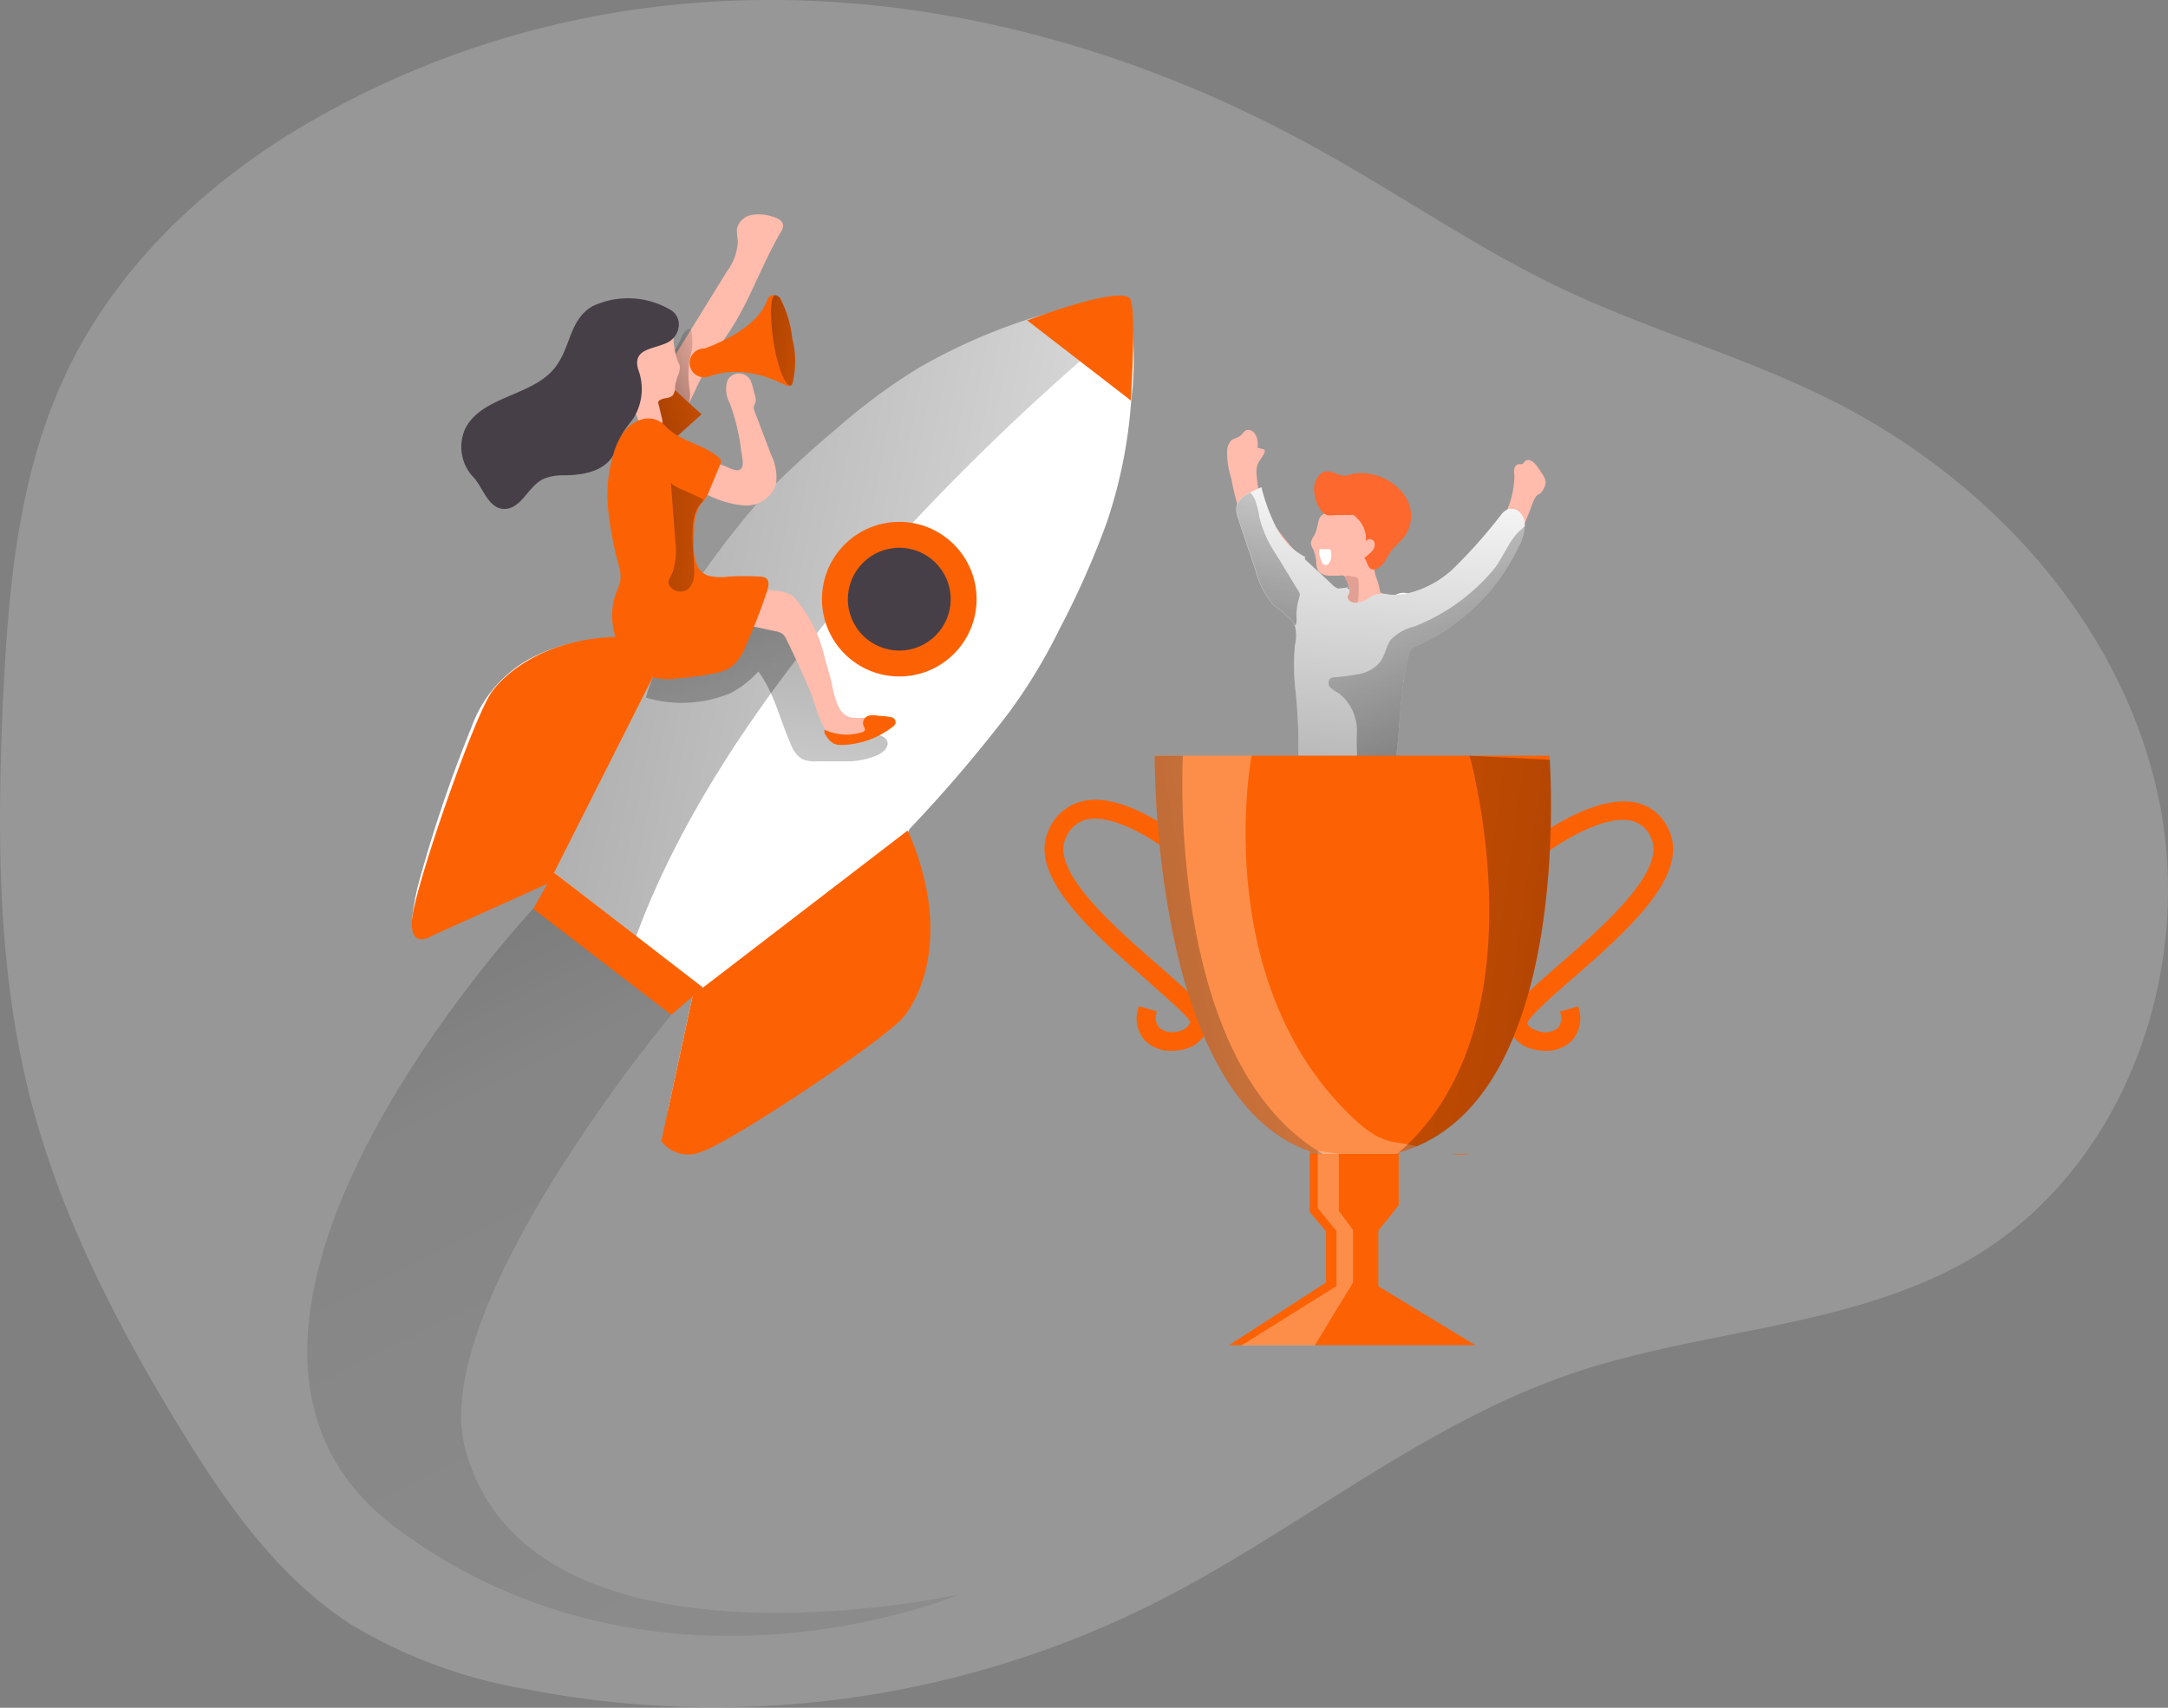 <svg xmlns="http://www.w3.org/2000/svg" xmlns:xlink="http://www.w3.org/1999/xlink" viewBox="0 0 165.72 130.57"><rect x="0" y="0" width="165.72" height="130.57" fill="#808080" stroke="none"/><defs><linearGradient xlink:href="#b" id="g" x1="70.72" x2="136.2" y1="93.7" y2="81.86"/><linearGradient id="a" x1="112.39" x2="115.37" y1="84.59" y2="48.83" gradientUnits="userSpaceOnUse"><stop offset=".01"/><stop offset=".08" stop-opacity=".69"/><stop offset=".21" stop-opacity=".32"/><stop offset="1" stop-opacity="0"/></linearGradient><linearGradient xlink:href="#a" id="d" x1="-58.18" x2="-85.23" y1="334.05" y2="311.44" gradientTransform="rotate(5.04 2994.27 2325.216)"/><linearGradient id="b" x1="30.19" x2="124.07" y1="52.82" y2="71.49" gradientUnits="userSpaceOnUse"><stop offset=".01"/><stop offset=".13" stop-opacity=".69"/><stop offset=".25" stop-opacity=".32"/><stop offset="1" stop-opacity="0"/></linearGradient><linearGradient xlink:href="#b" id="e" x1="70.48" x2="64.78" y1="49.47" y2="95.84"/><linearGradient xlink:href="#a" id="f" x1="25.44" x2="109.06" y1="64.52" y2="231.77"/><linearGradient xlink:href="#a" id="c" x1="102.11" x2="112.72" y1="70.71" y2="37.22"/><linearGradient xlink:href="#b" id="h" x1="152.97" x2="74.08" y1="92.09" y2="81.05"/><linearGradient xlink:href="#b" id="i" x1="362.8" x2="370" y1="-151.94" y2="-154.28" gradientTransform="rotate(-9.52 1391.314 1773.009)"/><linearGradient xlink:href="#b" id="j" x1="360.02" x2="374.22" y1="-149.42" y2="-151.35" gradientTransform="rotate(-9.52 1298.596 1822.002)"/><linearGradient xlink:href="#b" id="k" x1="356.46" x2="375.1" y1="-142.2" y2="-138.08" gradientTransform="rotate(-9.52 1391.314 1773.009)"/><linearGradient xlink:href="#b" id="l" x1="369.53" x2="381.05" y1="-155.48" y2="-151.93" gradientTransform="rotate(-9.52 1391.314 1773.009)"/></defs><path d="M24.16 9.05c-7.89 4.46-14.88 10.87-18.87 19S.62 45.22.2 54.14c-.42 10-.37 20 2.08 29.7 2.27 8.93 6.54 17.23 11.33 25.1 3.52 5.78 7.49 11.54 13.17 15.23a38.4 38.4 0 0 0 13.57 5 75 75 0 0 0 47.77-6.54c11-5.52 20.56-13.75 32.17-17.66 10.19-3.43 21.63-3.44 30.81-9 11.44-7 16.68-21.94 13.88-35.05s-12.65-24-24.59-30.12c-6.77-3.46-14.09-5.46-20.91-8.69s-13.05-7.65-19.7-11.24C76.02-1.98 48.1-4.49 24.16 9.05z" opacity=".18" style="isolation:isolate;fill:#fff"/><path fill="#ffbbab" d="m105.62 45.34 1.33.56a2 2 0 0 1 1.17.87 2 2 0 0 1-.07 1.37c-.18.59-.39 1.18-.62 1.76-.3.77-.65 1.53-.88 2.32a16.81 16.81 0 0 0-.24 6.09c0 .66-.84 1-1.49 1.09a7.22 7.22 0 0 1-3.69-.19.79.79 0 0 1-.3-.16.68.68 0 0 1-.14-.49c-.07-1.09-.07-2.22-.22-3.22a8.85 8.85 0 0 0-.33-1.61 15.38 15.38 0 0 1-.26-1.56c-.09-.42-.22-.83-.29-1.25a2.37 2.37 0 0 1 .09-1.27c.18-.44.43-.85.65-1.27a12.57 12.57 0 0 0 .62-1.41 3.89 3.89 0 0 1 .43-1 2.53 2.53 0 0 1 1.95-.9 5.37 5.37 0 0 1 2.29.27z"/><path fill="#ffbbab" d="M97.43 40.17a6.18 6.18 0 0 1-.91-1.57 8.67 8.67 0 0 1-.46-2.24 1.88 1.88 0 0 1 .06-.82c.13-.36.45-.63.55-1a.17.17 0 0 0 0-.12s-.05-.08-.13-.08l-.42-.11a1.43 1.43 0 0 0-.16-1 .62.62 0 0 0-.58-.36c-.26 0-.39.33-.61.48s-.46.17-.65.32a1.2 1.2 0 0 0-.32.8 6.38 6.38 0 0 0 .32 2.12 19.34 19.34 0 0 0 .58 2.36 19.16 19.16 0 0 0 3.62 6.51c.62.73 3 3.61 3.94 2.87 1.33-1 .46-2.65-.46-3.44a26.38 26.38 0 0 1-4.37-4.72z"/><path fill="#fff" d="M103.02 44.86c-.45.69-.89 1.4-1.3 2.12a1 1 0 0 0-.18.75.74.74 0 0 0 .38.38 2.27 2.27 0 0 0 2.18-.18 7.49 7.49 0 0 0 1.65-1.59 3.38 3.38 0 0 1 .92-.85 1.17 1.17 0 0 1 1.2 0 .73.73 0 0 1 .17 1.08c0-.32-.39-.52-.7-.44a1.44 1.44 0 0 0-.71.63 10.59 10.59 0 0 0-.66 1.07 3.11 3.11 0 0 0-.35.87 2.84 2.84 0 0 0 .75 2.08 2.68 2.68 0 0 1 .44.74 2.59 2.59 0 0 1-.1 1.29 17.5 17.5 0 0 0-.27 5.36 1.12 1.12 0 0 1-.21 1 1 1 0 0 1-.68.21c-1.15 0-2.29-.26-3.45-.23a19.17 19.17 0 0 1-2.14.11.31.31 0 0 1-.33-.41 22.3 22.3 0 0 0 .15-6 13.78 13.78 0 0 1-.44-2.77 1.36 1.36 0 0 1 .11-.6 2.15 2.15 0 0 1 .35-.5 7.92 7.92 0 0 0 1.58-3.11"/><path fill="#020202" d="M105.93 54.11a1.08 1.08 0 0 1-.39.88 1.83 1.83 0 0 0-.24.13c-.15.14-.13.38-.16.58a3.06 3.06 0 0 1-.58 1 .89.89 0 0 0 0 1.09c.18.18.48.21.63.42s0 .89.31 1.1a.46.46 0 0 0 .57-.18 1.31 1.31 0 0 0 .17-.62q.35-3.37.64-6.77a.73.73 0 0 0-.19-.67c-.15-.21-.35-.61-.57-.72-.25.37-.06 1.17-.06 1.6-.04.73-.07 1.45-.13 2.16z" opacity=".1"/><path fill="#ffbbab" d="M100.45 40.96a1.26 1.26 0 0 0-.25.58 1.14 1.14 0 0 0 .16.42 2.83 2.83 0 0 1 .25 1 1.36 1.36 0 0 0 .19.74 1.14 1.14 0 0 0 .88.31h.74a.5.5 0 0 1 .27 0 .44.44 0 0 1 .19.19 5.3 5.3 0 0 1 .41 1.7.62.62 0 0 0 .13.27.52.52 0 0 0 .2.17 2.21 2.21 0 0 0 1.62 0 .62.62 0 0 0 .33-.24.68.68 0 0 0 0-.45 8.15 8.15 0 0 0-.26-1.19 4.32 4.32 0 0 1-.32-1.61c0-.49.27-.94.35-1.42a2.39 2.39 0 0 0-1.41-2.46 2.84 2.84 0 0 0-2.46.18c-.27.14-.49.21-.62.5s-.16.9-.4 1.31z"/><path fill="#fc682d" d="M100.52 37.98a2.6 2.6 0 0 1-.07-.56c0-.64.37-1.37 1-1.39.45 0 .85.34 1.31.34a3.73 3.73 0 0 0 .56-.12 3.27 3.27 0 0 1 1.46 0 4.05 4.05 0 0 1 2.58 1.62 2.74 2.74 0 0 1 .1 3c-.33.5-.84.86-1.19 1.35a10.13 10.13 0 0 1-.55.89c-.18.21-.6.55-.9.4s-.32-.64-.53-.85a7.31 7.31 0 0 0 .59-.52.7.7 0 0 0 .16-.72c-.12-.24-.53-.29-.63 0a2.2 2.2 0 0 0-.7-1.82.9.9 0 0 0-.26-.22.91.91 0 0 0-.33 0h-.92c-.53 0-.79.15-1.17-.3a2.42 2.42 0 0 1-.51-1.1z"/><path fill="#e0a194" d="M103.52 44.11a.32.32 0 0 1 .23.07.38.38 0 0 1 .08.24 7.39 7.39 0 0 1 0 1.33 1.07 1.07 0 0 1-.09.34.35.35 0 0 1-.29.18c-.13 0-.24-.11-.38-.14a.5.5 0 0 0-.42.1 1.87 1.87 0 0 0-.3.33 6.56 6.56 0 0 1-.73.78 6.22 6.22 0 0 1 .8-1.71.81.81 0 0 1 .36-.35c.12 0 .27 0 .35-.13s0-.38-.09-.55-.32-.41-.18-.53.54.03.66.04z"/><path fill="#ffbbab" d="M113.16 41.75a11.24 11.24 0 0 0 1.1-1.19 6.84 6.84 0 0 0 1.5-4.25 1.25 1.25 0 0 1 0-.51.43.43 0 0 1 .35-.32.81.81 0 0 0 .22 0c.11 0 .16-.15.25-.23a.47.47 0 0 1 .5 0 1.38 1.38 0 0 1 .39.37c.16.22.32.45.46.68a1.19 1.19 0 0 1 .22.6 1.36 1.36 0 0 1-.49.89c-.31 0-.55.83-.63 1-.16.45-.34.9-.54 1.33a19 19 0 0 1-5.16 6.72c-.74.61-3.54 3-4.38 2.15-1.15-1.22 0-2.69 1-3.32a26 26 0 0 0 5.21-3.92z"/><path fill="#fff" d="M101.07 42a3.37 3.37 0 0 1 .55 0 .08.08 0 0 1 .07 0 1.3 1.3 0 0 1 0 .87.67.67 0 0 1-.19.28.29.29 0 0 1-.32 0 .51.51 0 0 1-.16-.24 1.7 1.7 0 0 1-.17-.91.78.78 0 0 1 .34 0"/><path fill="#fc6203" d="M99.89 42.68h-.09a.06.06 0 0 1 .09 0z"/><path fill="#fff" d="M116.55 40.23a3.6 3.6 0 0 1-.45 1.54 15.76 15.76 0 0 1-7.71 7.57 1.23 1.23 0 0 0-.51.32 1.26 1.26 0 0 0-.21.47c-.77 3-.6 6.06-1.15 9.06a1.18 1.18 0 0 1-.31.72 1.23 1.23 0 0 1-.91.21h-.65a44.76 44.76 0 0 1-4.61-.49 1.07 1.07 0 0 1-.71-.32 1.09 1.09 0 0 1-.1-.78 41 41 0 0 0-.25-6.17 17.68 17.68 0 0 1 0-3 3.12 3.12 0 0 0 0-1.52 1.42 1.42 0 0 0-.24-.4 15.5 15.5 0 0 0-1.38-1.17 6.28 6.28 0 0 1-1.38-2.63c-.46-1.38-.94-2.75-1.38-4.13-.33-1 .19-1.47.94-1.85.27-.14.57-.27.88-.41a15 15 0 0 0 1.14 3.09 5.1 5.1 0 0 0 2.24 2.26.06.06 0 0 0-.06.06.23.23 0 0 0 .1.19c.67.62 1.35 1.23 2 1.86a1.16 1.16 0 0 0 .45.29c.2 0 .89-.18.86.19a.13.13 0 0 1 0 .06c0 .13-.12.23-.14.36a.4.4 0 0 0 .23.38.81.81 0 0 0 .46.08 1.72 1.72 0 0 0 .51-.11c.27-.11.49-.3.75-.43a2.09 2.09 0 0 1 1.24-.07 5 5 0 0 0 1.34-.08 7.76 7.76 0 0 0 3.43-1.79 39.06 39.06 0 0 0 3.78-4.24 1.38 1.38 0 0 1 .49-.41.9.9 0 0 1 .94.24 1.34 1.34 0 0 1 .37 1.05z"/><path fill="url(#a)" d="M125.93 54.89a3.6 3.6 0 0 1-.45 1.54 15.76 15.76 0 0 1-7.71 7.57 1.23 1.23 0 0 0-.51.32 1.26 1.26 0 0 0-.21.47c-.77 3-.6 6.06-1.15 9.06a1.18 1.18 0 0 1-.31.72 1.23 1.23 0 0 1-.91.21h-.65a44.76 44.76 0 0 1-4.61-.49 1.07 1.07 0 0 1-.71-.32 1.09 1.09 0 0 1-.1-.78 41 41 0 0 0-.25-6.17 17.68 17.68 0 0 1 0-3 3.12 3.12 0 0 0 0-1.52 1.42 1.42 0 0 0-.24-.4 15.5 15.5 0 0 0-1.38-1.17 6.28 6.28 0 0 1-1.38-2.63c-.46-1.38-.94-2.75-1.38-4.13-.33-1 .19-1.47.94-1.85.27-.14.57-.27.88-.41a15 15 0 0 0 1.14 3.09 5.1 5.1 0 0 0 2.24 2.26.06.06 0 0 0-.06.06.23.23 0 0 0 .1.19c.67.62 1.35 1.23 2 1.86a1.16 1.16 0 0 0 .45.29c.2 0 .89-.18.86.19a.13.13 0 0 1 0 .06c0 .13-.12.23-.14.36a.4.4 0 0 0 .23.38.81.81 0 0 0 .46.08 1.72 1.72 0 0 0 .51-.11c.27-.11.49-.3.75-.43a2.09 2.09 0 0 1 1.24-.07 5 5 0 0 0 1.34-.08 7.76 7.76 0 0 0 3.43-1.79 39.06 39.06 0 0 0 3.78-4.24 1.38 1.38 0 0 1 .49-.41.9.9 0 0 1 .94.24 1.34 1.34 0 0 1 .37 1.05z" transform="translate(-9.38 -14.66)"/><path fill="url(#c)" d="M108.38 62.46c-.08-.12-.15-.25-.24-.36a15.5 15.5 0 0 0-1.38-1.17 6.28 6.28 0 0 1-1.38-2.63c-.46-1.38-.94-2.75-1.38-4.13-.33-1 .19-1.47.94-1.85a1.53 1.53 0 0 1 .36.51 6.45 6.45 0 0 1 .33 1.31 8.83 8.83 0 0 0 1.26 2.86c.59.94 1.15 1.9 1.74 2.84a.65.65 0 0 1 .08.17.55.55 0 0 1 0 .28 4.89 4.89 0 0 0-.22 1.14c-.05.24.08.9-.11 1.03z" transform="translate(-9.38 -14.66)"/><path fill="url(#d)" d="M125.93 54.89a3.6 3.6 0 0 1-.45 1.54 15.76 15.76 0 0 1-7.71 7.57 1.23 1.23 0 0 0-.51.32 1.26 1.26 0 0 0-.21.47c-.77 3-.6 6.06-1.15 9.06a1.18 1.18 0 0 1-.31.72 1.23 1.23 0 0 1-.91.21h-.65a1 1 0 0 1-.52-.19.86.86 0 0 1-.26-.52 22.86 22.86 0 0 1-.15-3.42 3.63 3.63 0 0 0-1.4-3 2.51 2.51 0 0 1-.63-.43.49.49 0 0 1 0-.68.6.6 0 0 1 .32-.1 15.6 15.6 0 0 0 1.94-.26 2.6 2.6 0 0 0 1.61-1c.33-.5.4-1.14.76-1.62a3.69 3.69 0 0 1 1.79-1 15 15 0 0 0 6.06-4.36c.72-.87 1.27-2.44 2.16-3.09a1.08 1.08 0 0 1 .22-.22z" transform="translate(-9.38 -14.66)"/><path fill="#fff" d="M66.07 78.9a87.51 87.51 0 0 1-13.1 7.82l-.65.08h-.18a1.21 1.21 0 0 1-1.13-1.46 9.36 9.36 0 0 1 .19-1.08q.87-4.08 1.75-8.15a.46.46 0 0 0-.2-.54l-10.47-8.13a.42.42 0 0 0-.51-.06c-.62.32-1.26.61-1.9.9-2.25 1.06-4.42 2.06-6.64 3.06a1.16 1.16 0 0 1-1.61-.63l-.13-.3v-.16a23.88 23.88 0 0 1 .42-2.39 104.76 104.76 0 0 1 4.11-12.21 9.75 9.75 0 0 1 4.19-5.12 12.81 12.81 0 0 1 4.8-1.57 34.71 34.71 0 0 1 3.94-.34h1.25a.66.66 0 0 0 .44-.26c1-1.46 1.94-3 3-4.4a71.83 71.83 0 0 1 4.76-6.07 75.09 75.09 0 0 1 5.56-5.12 44.77 44.77 0 0 1 6.3-4.66 44 44 0 0 1 10.68-4.39c.72-.22 1.45-.41 2.18-.61l1.5-.16h.27a1.85 1.85 0 0 1 1.54 1.26.59.59 0 0 1 0 .13 7.93 7.93 0 0 1 .14 1 25.78 25.78 0 0 1-.1 5.27 37.12 37.12 0 0 1-1.85 9.28 64.93 64.93 0 0 1-3.6 8.14 41.68 41.68 0 0 1-3.86 6.4 108.54 108.54 0 0 1-7.54 8.85.56.56 0 0 0-.15.61c.18.78.35 1.56.49 2.34a18.14 18.14 0 0 1 .4 4.93 9.82 9.82 0 0 1-4.29 7.74z"/><path fill="url(#b)" d="m58 86.26-6.3-4.91s2.71-8.35 6.63-18.07h1.25a.66.66 0 0 0 .44-.26c1-1.46 1.94-3 3-4.4a71.83 71.83 0 0 1 4.76-6.07 75.09 75.09 0 0 1 5.56-5.12 44.77 44.77 0 0 1 6.3-4.66 44 44 0 0 1 10.68-4.39c.72-.22 1.45-.41 2.18-.61l1.5-.16h.27a1.85 1.85 0 0 1 1.54 1.26.59.59 0 0 1 0 .13C92.24 41.9 66.45 63.21 58 86.26z" transform="translate(-9.38 -14.66)"/><path fill="url(#e)" d="M65.23 67.65A7.52 7.52 0 0 0 67.34 66c1.23 1.63 1.66 3.71 2.49 5.57a2.2 2.2 0 0 0 .86 1.12 2.43 2.43 0 0 0 1.14.18h2.31a5.69 5.69 0 0 0 2.38-.51c.41-.2.81-.6.69-1s-.7-.58-1.17-.58a5.75 5.75 0 0 1-1.76-.16A3.08 3.08 0 0 1 72.67 69a12.9 12.9 0 0 1-.78-2.1 24.27 24.27 0 0 0-1.52-3.56A6.68 6.68 0 0 0 69 61.43a2.87 2.87 0 0 0-2.14-.8c-1.42.15-2.34 1.59-3.66 2.13a10.16 10.16 0 0 0-1.83.64 3.71 3.71 0 0 0-.94 1 10.8 10.8 0 0 0-1.67 3.6 9.65 9.65 0 0 0 6.47-.35z" transform="translate(-9.38 -14.66)"/><path fill="#ffbbab" d="M57.98 45.13s2-.18 2.74.55a10.59 10.59 0 0 1 2.33 4.66c.18.66.4 1.3.55 2a6.61 6.61 0 0 0 .54 1.79 1.44 1.44 0 0 0 .77.69 2.68 2.68 0 0 0 .8.06 6.33 6.33 0 0 1 1 .07.39.39 0 0 1 .18.06.36.36 0 0 1 .07.17 1 1 0 0 1-.39.91 4.18 4.18 0 0 1-2.72.31c-1.1-.37-1.45-2.41-1.85-3.36a75.61 75.61 0 0 0-1.86-4.1 1.27 1.27 0 0 0-.32-.47 1.37 1.37 0 0 0-.55-.21l-2.41-.52c.23-.87.87-1.75 1.12-2.61z"/><circle cx="68.74" cy="45.81" r="5.91" fill="#fc6203"/><circle cx="68.74" cy="45.81" r="3.93" fill="#473f47"/><path fill="#fc6203" d="m51.31 48.97-9.37 18.56-8.89 4s-1.73 1.15-1.56-1.21 4.76-15.62 6.13-17.46 5.54-5.2 13.69-3.89zm18.08 14.52L52.95 76.11l-2.4 11.14a2.57 2.57 0 0 0 3.18.76c2.25-.75 13.88-8.5 15.33-10.25s3.63-6.71.33-14.27zm9.13-38.99 7.92 6.12s.41-6.34 0-7.67-7.92 1.55-7.92 1.55z"/><path fill="#fc6203" d="m42.33 66.7-1.57 2.79 10.55 8.1 2.43-2.08-11.41-8.81z"/><path fill="url(#f)" d="M50.14 84.14s-30.46 32.44-10.48 47.34 43.07 5.08 43.07 5.08-33 7.29-37.81-11.22c-2.81-10.83 15.77-33.09 15.77-33.09z" opacity=".36" transform="translate(-9.38 -14.66)"/><path fill="#fc6203" d="m105.36 98.34 7.42 4.51H93.94l7.42-4.8v-3.91l-1.24-1.47v-4.66c-12.14-4.2-11.85-30.24-11.85-30.24h30.18v.31c.18 2.86 1.19 24.78-10.18 29.56a10.21 10.21 0 0 1-1.38.48v4l-1 1.29-.53.67z"/><path fill="#fc6203" d="M89.55 80.34a2.79 2.79 0 0 1-2-.75 2.55 2.55 0 0 1-.49-2.66l1.38.4a1.21 1.21 0 0 0 .18 1.25 1.61 1.61 0 0 0 1.52.25 1.17 1.17 0 0 0 .85-.68c-.12-.42-2-2-3.46-3.33-4-3.5-9-7.85-7.37-11.35a3.73 3.73 0 0 1 2.6-2.22c3.2-.74 7.44 2.7 7.62 2.85l-.91 1.11c-1.07-.88-4.31-3-6.39-2.56a2.33 2.33 0 0 0-1.62 1.43c-1.18 2.52 3.75 6.81 7 9.65 2.9 2.53 4.17 3.69 3.92 4.76a2.52 2.52 0 0 1-1.86 1.73 4 4 0 0 1-.97.12zm28.56 0a3.45 3.45 0 0 1-.95-.13 2.52 2.52 0 0 1-1.87-1.73c-.25-1.07 1-2.23 3.92-4.76 3.26-2.84 8.19-7.13 7-9.65a2.19 2.19 0 0 0-1.52-1.32c-2.27-.5-6 2-7.21 3l-.86-1.12c.21-.16 5-4 8.44-3.27a3.57 3.57 0 0 1 2.51 2.11c1.64 3.5-3.36 7.85-7.37 11.35-1.49 1.3-3.34 2.91-3.46 3.43.08.25.49.48.85.58a1.56 1.56 0 0 0 1.51-.25 1.21 1.21 0 0 0 .13-1.24l1.39-.4a2.54 2.54 0 0 1-.5 2.66 2.78 2.78 0 0 1-2.01.74z"/><path fill="#fff" d="M108.29 87.65a10.21 10.21 0 0 1-1.38.48v.1h-6.79v-.22c-12.14-4.2-11.85-30.24-11.85-30.24h7.4s-3.28 17.25 7.75 27.7c2.35 2.24 3.2 1.68 4.87 2.18z" opacity=".28"/><path fill="#fc6203" d="M112.33 88.22a4.76 4.76 0 0 1-1.38 0z"/><path fill="#fff" d="M102.34 88.23v4.35l1.08 1.45v4.03l-2.92 4.81h-5.62l7.28-4.54v-4.21l-1.44-1.76v-4.38l1.62.25z" opacity=".28"/><path fill="url(#g)" d="M109.5 102.9v-.22c-12.14-4.2-11.85-30.24-11.85-30.24h2.15s-1.32 22.93 10.3 30.2l.4.26z" transform="translate(-9.38 -14.66)"/><path fill="#fc6203" d="M106.91 88.13v4l-1 1.29c-2.12-.73-2.45-2.29 1-5.29z"/><path fill="url(#h)" d="M117.67 102.31a10.21 10.21 0 0 1-1.38.48c11.24-9.75 5.42-30.35 5.42-30.35l6.14.31c.15 2.86 1.15 24.78-10.18 29.56z" transform="translate(-9.38 -14.66)"/><path fill="#ffbbab" d="m52.38 31.4.7-1.43a28.4 28.4 0 0 1 2.29-4.06c1.81-2.49 2.75-5.5 4.31-8.16a1 1 0 0 0 .18-.49c0-.39-.46-.61-.85-.71a3.19 3.19 0 0 0-1.59-.11 1.4 1.4 0 0 0-1.09 1.06 4.65 4.65 0 0 0 .07.91 4.13 4.13 0 0 1-.84 2.35l-3.94 6.38a5.11 5.11 0 0 0-1 2.45 1.91 1.91 0 0 0 1.76 1.81z"/><path fill="url(#i)" d="M61.76 46.06a2.25 2.25 0 0 0 .33-1.65 7.52 7.52 0 0 1 0-2.27 4.29 4.29 0 0 0 .12-2.24s0-.07-.06-.09a.15.15 0 0 0-.16 0 1.16 1.16 0 0 0-.51.65c-.42 1-1.7 2.69-1.52 3.78a1.91 1.91 0 0 0 1.8 1.82z" transform="translate(-9.38 -14.66)"/><path fill="#fc6203" d="m49.11 32.05 2.06-2.61 2.45 2.24-2.31 2.08-2.2-1.71z"/><path fill="url(#j)" d="m49.11 32.05 2.06-2.61 2.45 2.24-2.31 2.08-2.2-1.71z"/><path fill="#ffbbab" d="m54.38 35.27.95.33c.33.11 1 .55 1.31.25s0-1.21 0-1.54a16.6 16.6 0 0 0-.85-3.47 2.2 2.2 0 0 1-.17-1.78 1 1 0 0 1 .86-.51 1.06 1.06 0 0 1 .87.48 4.44 4.44 0 0 1 .29 1 1.33 1.33 0 0 1 .12.72 2.44 2.44 0 0 0-.14.34.83.83 0 0 0 .07.38l1.25 3.29a4 4 0 0 1 .38 2.27 2.39 2.39 0 0 1-2.5 1.61 7.63 7.63 0 0 1-3.35-1.16c-.11-.06-.24-.17-.2-.29a.3.3 0 0 1 .13-.12 2.24 2.24 0 0 0 .79-.77 1.18 1.18 0 0 0 .19-1.03zm-2.82-5.35a.66.66 0 0 1-.19.36 1.14 1.14 0 0 1-.51.17 1 1 0 0 0-.51.21.28.28 0 0 0 0 .27l.27 1.15a.39.39 0 0 1 0 .26.44.44 0 0 1-.25.21c-.4.19-.91.36-1.26.09a1.14 1.14 0 0 1-.35-.6 13.1 13.1 0 0 1-.92-4 2.89 2.89 0 0 1 .8-2.27 2.78 2.78 0 0 1 2-.61 1 1 0 0 1 .8.47c.11.2 0 .41.07.63a6.1 6.1 0 0 0 .17.95 3.81 3.81 0 0 0 .15.44 1.24 1.24 0 0 1 .14.38 1.63 1.63 0 0 1-.16.71 4 4 0 0 0-.21.84c.02.14.02.24-.04.34z"/><path fill="#473f47" d="M51.87 25.03a1.57 1.57 0 0 1-.89 1.18c-1.08.51-2.62.44-2.21 2a4.24 4.24 0 0 1-.34 3.75c-.25.37-.56.69-.78 1.08-.36.6-.47 1.33-.86 1.91-.78 1.15-2.36 1.39-3.74 1.39a3.8 3.8 0 0 0-1.54.29c-1.13.56-1.64 2.22-2.89 2.28s-1.68-1.57-2.38-2.37a3.37 3.37 0 0 1-.69-3.74c1.29-2.64 5.5-2.48 7.09-5 .98-1.46.98-3.46 2.68-4.4a6.37 6.37 0 0 1 5.91.28 1.28 1.28 0 0 1 .64 1.35z"/><path fill="#fc6203" d="M53.72 43.79a1.23 1.23 0 0 0 .41.22 4.09 4.09 0 0 0 1.6.07 22.26 22.26 0 0 1 2.31 0 .9.9 0 0 1 .53.14c.26.22.18.63.07.95a42.62 42.62 0 0 1-1.67 4.28 3.58 3.58 0 0 1-1.1 1.56 3.34 3.34 0 0 1-1.3.47 22.08 22.08 0 0 1-2.81.39 5 5 0 0 1-2.71-.36 4.24 4.24 0 0 1-1.88-2.44 5.53 5.53 0 0 1-.27-3.09c.25-1.1.75-1.42.44-2.6a27.34 27.34 0 0 1-.86-4.47 11 11 0 0 1 .38-4.08 5.43 5.43 0 0 1 .76-1.72 2.71 2.71 0 0 1 1.49-1.06 1.77 1.77 0 0 1 1.7.47c1.17 1.27 2.77 1.34 4.1 2.43a.43.43 0 0 1 .17.21.39.39 0 0 1 0 .28l-.87 2.09a3.23 3.23 0 0 1-.33.64c-.12.17-.27.31-.38.48a3.17 3.17 0 0 0-.44 1.69c-.01 1-.25 2.74.66 3.45z"/><path fill="url(#k)" d="M61.83 59.79a1 1 0 0 1-1-.07c-.7-.52-.16-.88 0-1.42A5.65 5.65 0 0 0 61 56c-.11-1.49-.23-3-.34-4.48.06.37 1.82.89 2.51 1.36-.12.17-.27.31-.38.48-.78 1.14-.37 3.42-.35 4.71.05.62-.03 1.4-.61 1.72z" transform="translate(-9.38 -14.66)"/><path fill="#fc6203" d="M60.56 25.89a6.89 6.89 0 0 1 0 3.48.5.5 0 0 1-.19.12.26.26 0 0 1-.17 0c-.45-.09-3-1.76-6-.71a1.1 1.1 0 1 1-.36-2.13s3.93-1.31 4.78-3.64c.11-.35.33-.48.58-.44a1 1 0 0 1 .43.2 8.8 8.8 0 0 1 .93 3.12z"/><path fill="url(#l)" d="M69.94 40.55a6.89 6.89 0 0 1 0 3.48.22.22 0 0 1-.15.12c-.4 0-1-1.5-1.28-3.35s-.26-3.3.07-3.57h.08c.11 0 .22.07.35.24a8.8 8.8 0 0 1 .93 3.08z" transform="translate(-9.38 -14.66)"/><path fill="#fc6203" d="M66.39 54.72a.58.58 0 0 0-.41.65c0 .16.19.32.12.47a.31.31 0 0 1-.23.15 4 4 0 0 1-2.84-.19.46.46 0 0 0 .12.45 1.57 1.57 0 0 0 .59.61 1.5 1.5 0 0 0 .52.1 6.63 6.63 0 0 0 3.87-1.31 1.12 1.12 0 0 0 .28-.25.34.34 0 0 0 0-.36c-.06-.15-.24-.2-.4-.23a8 8 0 0 0-.84-.08 1.94 1.94 0 0 0-.78-.01z"/></svg>